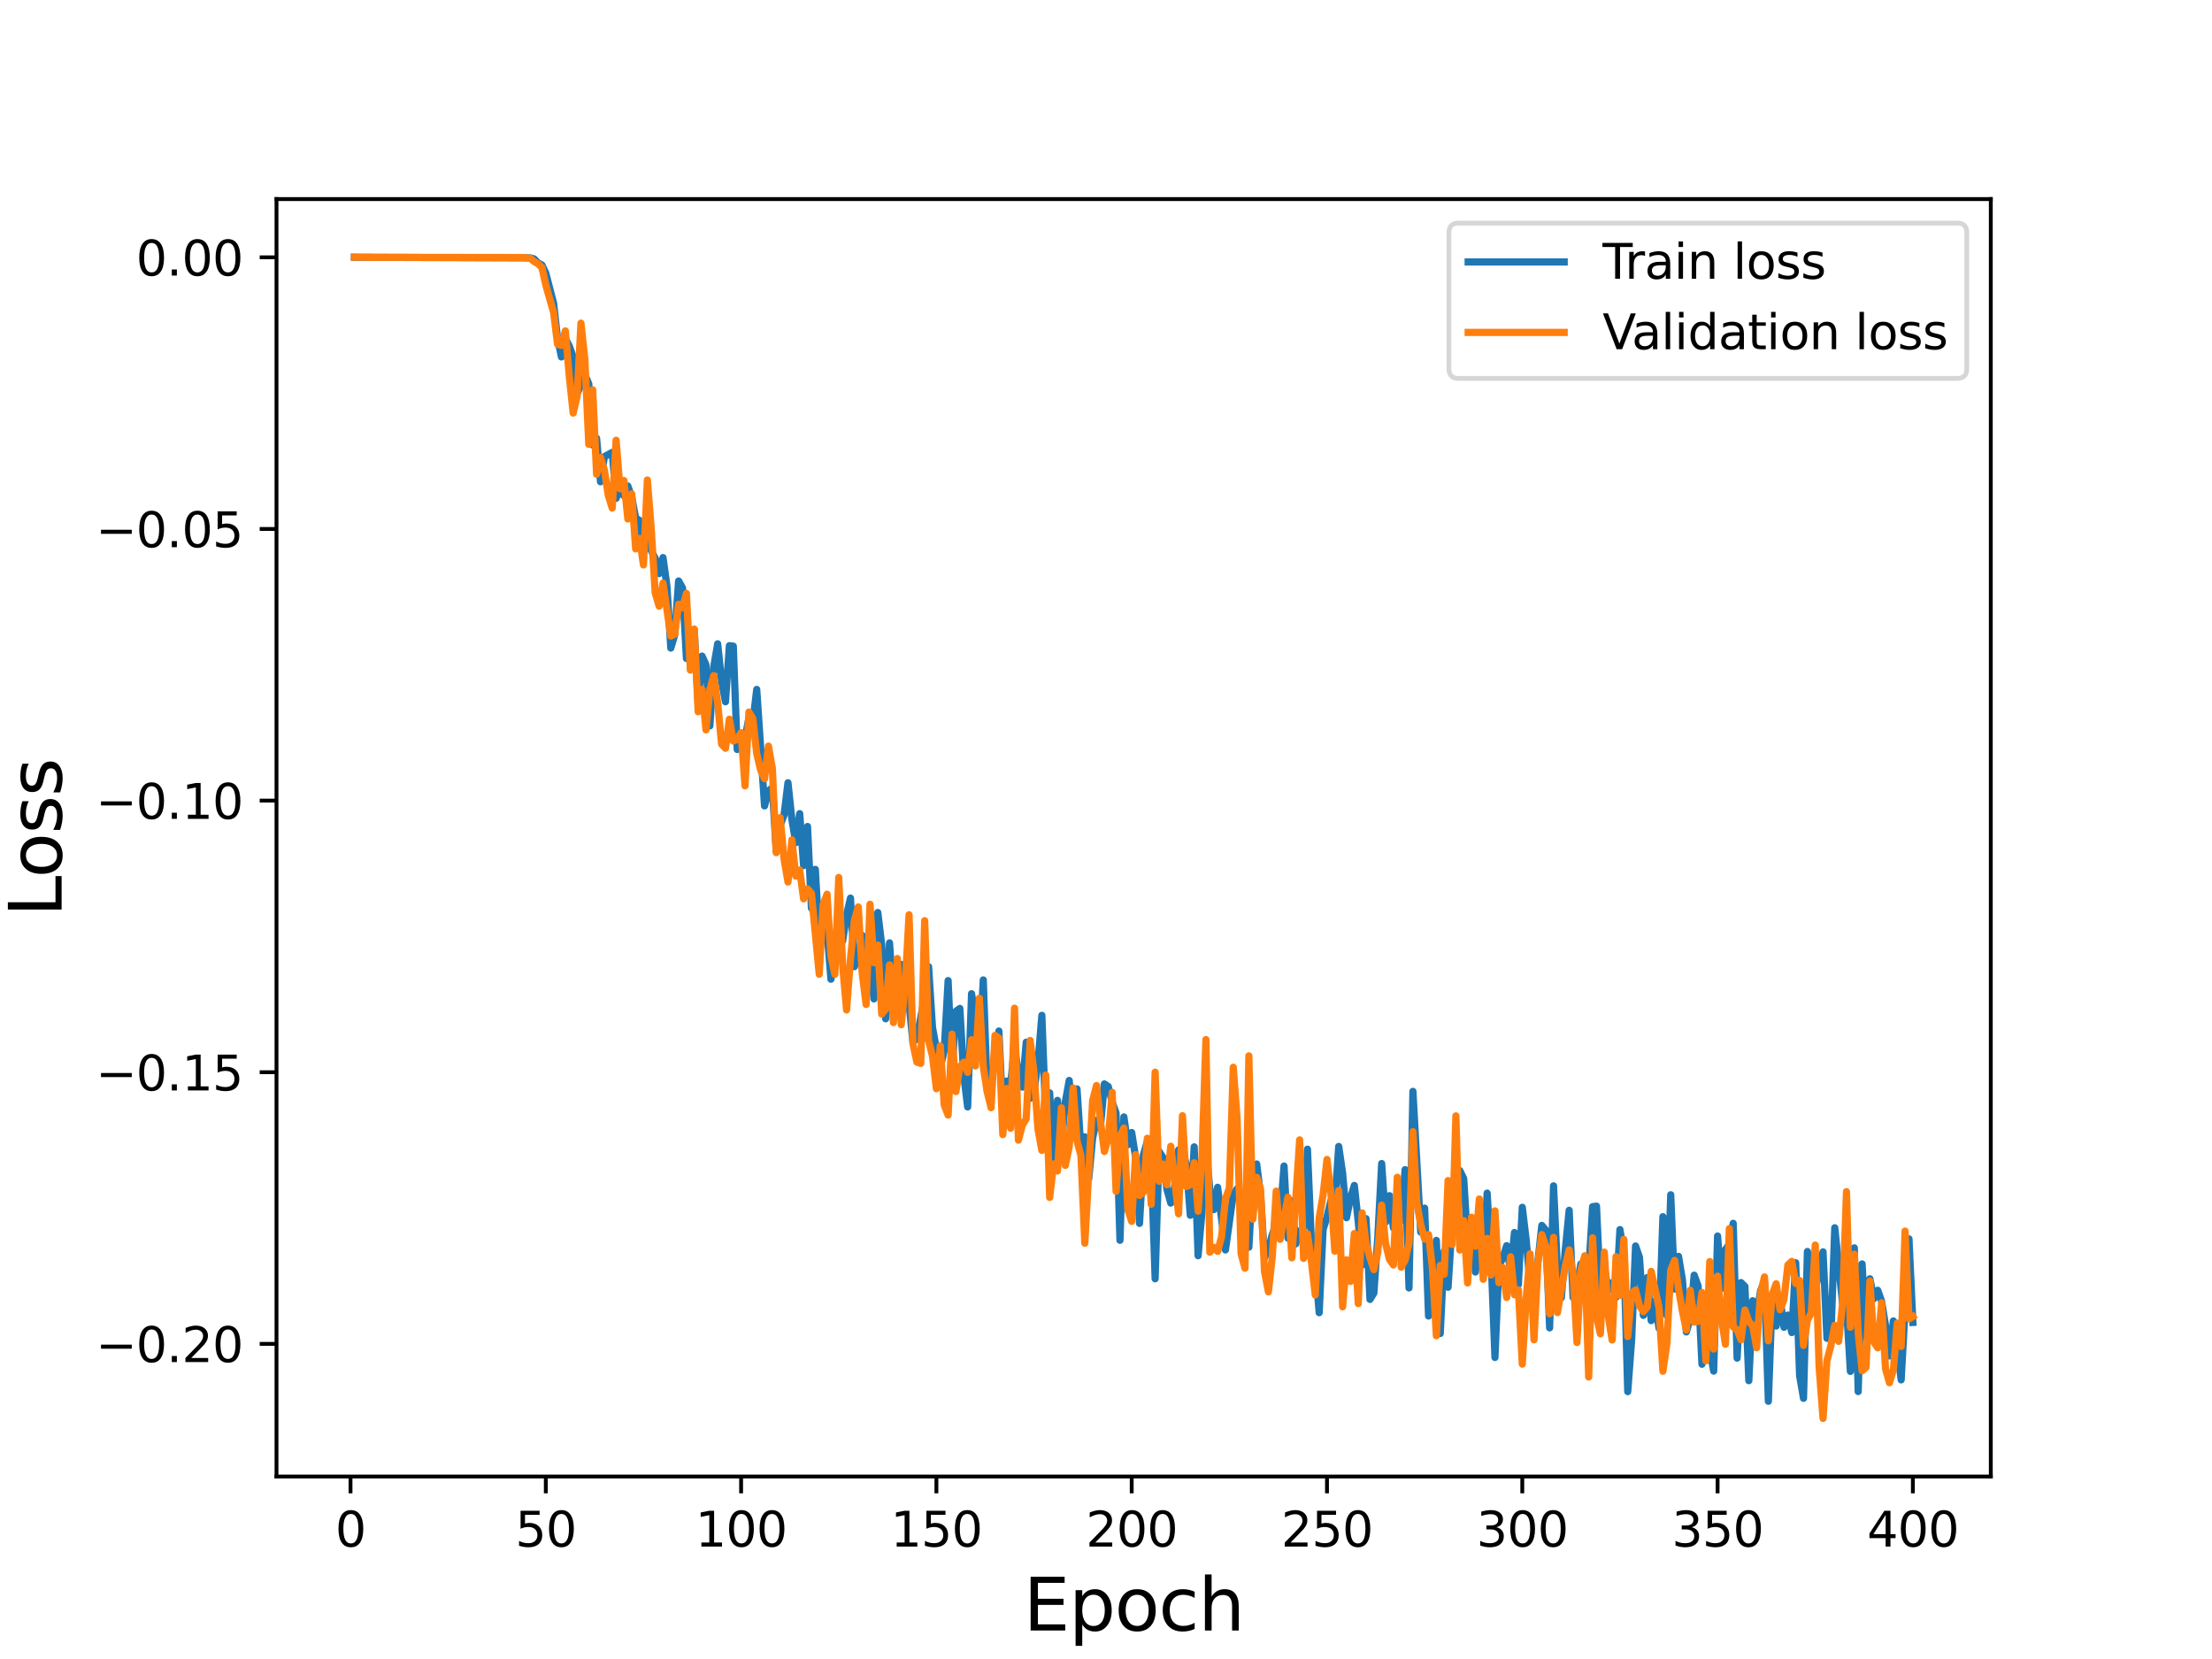 <?xml version="1.0" encoding="utf-8" standalone="no"?>
<!DOCTYPE svg PUBLIC "-//W3C//DTD SVG 1.1//EN"
  "http://www.w3.org/Graphics/SVG/1.1/DTD/svg11.dtd">
<svg height="345.6pt" version="1.1" viewBox="0 0 460.8 345.6" width="460.8pt" xmlns="http://www.w3.org/2000/svg" xmlns:xlink="http://www.w3.org/1999/xlink">
 <defs>
  <style type="text/css">*{stroke-linecap:butt;stroke-linejoin:round;}</style>
 </defs>
 <g id="figure_1">
  <g id="patch_1">
   <path d="M 0 345.6 
L 460.8 345.6 
L 460.8 0 
L 0 0 
z
" style="fill:#ffffff;"/>
  </g>
  <g id="axes_1">
   <g id="patch_2">
    <path d="M 57.6 307.584 
L 414.72 307.584 
L 414.72 41.472 
L 57.6 41.472 
z
" style="fill:#ffffff;"/>
   </g>
   <g id="matplotlib.axis_1">
    <g id="xtick_1">
     <g id="line2d_1">
      <defs>
       <path d="M 0 0 
L 0 3.5 
" id="mc846a84e0b" style="stroke:#000000;stroke-width:0.8;"/>
      </defs>
      <g>
       <use style="stroke:#000000;stroke-width:0.8;" x="73.019" xlink:href="#mc846a84e0b" y="307.584"/>
      </g>
     </g>
     <g id="text_1">
      <!-- 0 -->
      <g transform="translate(69.838 322.182)scale(0.1 -0.1)">
       <defs>
        <path d="M 2034 4250 
Q 1547 4250 1301 3770 
Q 1056 3291 1056 2328 
Q 1056 1369 1301 889 
Q 1547 409 2034 409 
Q 2525 409 2770 889 
Q 3016 1369 3016 2328 
Q 3016 3291 2770 3770 
Q 2525 4250 2034 4250 
z
M 2034 4750 
Q 2819 4750 3233 4129 
Q 3647 3509 3647 2328 
Q 3647 1150 3233 529 
Q 2819 -91 2034 -91 
Q 1250 -91 836 529 
Q 422 1150 422 2328 
Q 422 3509 836 4129 
Q 1250 4750 2034 4750 
z
" id="DejaVuSans-30" transform="scale(0.016)"/>
       </defs>
       <use xlink:href="#DejaVuSans-30"/>
      </g>
     </g>
    </g>
    <g id="xtick_2">
     <g id="line2d_2">
      <g>
       <use style="stroke:#000000;stroke-width:0.8;" x="113.703" xlink:href="#mc846a84e0b" y="307.584"/>
      </g>
     </g>
     <g id="text_2">
      <!-- 50 -->
      <g transform="translate(107.34 322.182)scale(0.1 -0.1)">
       <defs>
        <path d="M 691 4666 
L 3169 4666 
L 3169 4134 
L 1269 4134 
L 1269 2991 
Q 1406 3038 1543 3061 
Q 1681 3084 1819 3084 
Q 2600 3084 3056 2656 
Q 3513 2228 3513 1497 
Q 3513 744 3044 326 
Q 2575 -91 1722 -91 
Q 1428 -91 1123 -41 
Q 819 9 494 109 
L 494 744 
Q 775 591 1075 516 
Q 1375 441 1709 441 
Q 2250 441 2565 725 
Q 2881 1009 2881 1497 
Q 2881 1984 2565 2268 
Q 2250 2553 1709 2553 
Q 1456 2553 1204 2497 
Q 953 2441 691 2322 
L 691 4666 
z
" id="DejaVuSans-35" transform="scale(0.016)"/>
       </defs>
       <use xlink:href="#DejaVuSans-35"/>
       <use x="63.623" xlink:href="#DejaVuSans-30"/>
      </g>
     </g>
    </g>
    <g id="xtick_3">
     <g id="line2d_3">
      <g>
       <use style="stroke:#000000;stroke-width:0.8;" x="154.386" xlink:href="#mc846a84e0b" y="307.584"/>
      </g>
     </g>
     <g id="text_3">
      <!-- 100 -->
      <g transform="translate(144.842 322.182)scale(0.1 -0.1)">
       <defs>
        <path d="M 794 531 
L 1825 531 
L 1825 4091 
L 703 3866 
L 703 4441 
L 1819 4666 
L 2450 4666 
L 2450 531 
L 3481 531 
L 3481 0 
L 794 0 
L 794 531 
z
" id="DejaVuSans-31" transform="scale(0.016)"/>
       </defs>
       <use xlink:href="#DejaVuSans-31"/>
       <use x="63.623" xlink:href="#DejaVuSans-30"/>
       <use x="127.246" xlink:href="#DejaVuSans-30"/>
      </g>
     </g>
    </g>
    <g id="xtick_4">
     <g id="line2d_4">
      <g>
       <use style="stroke:#000000;stroke-width:0.8;" x="195.07" xlink:href="#mc846a84e0b" y="307.584"/>
      </g>
     </g>
     <g id="text_4">
      <!-- 150 -->
      <g transform="translate(185.526 322.182)scale(0.1 -0.1)">
       <use xlink:href="#DejaVuSans-31"/>
       <use x="63.623" xlink:href="#DejaVuSans-35"/>
       <use x="127.246" xlink:href="#DejaVuSans-30"/>
      </g>
     </g>
    </g>
    <g id="xtick_5">
     <g id="line2d_5">
      <g>
       <use style="stroke:#000000;stroke-width:0.8;" x="235.753" xlink:href="#mc846a84e0b" y="307.584"/>
      </g>
     </g>
     <g id="text_5">
      <!-- 200 -->
      <g transform="translate(226.209 322.182)scale(0.1 -0.1)">
       <defs>
        <path d="M 1228 531 
L 3431 531 
L 3431 0 
L 469 0 
L 469 531 
Q 828 903 1448 1529 
Q 2069 2156 2228 2338 
Q 2531 2678 2651 2914 
Q 2772 3150 2772 3378 
Q 2772 3750 2511 3984 
Q 2250 4219 1831 4219 
Q 1534 4219 1204 4116 
Q 875 4013 500 3803 
L 500 4441 
Q 881 4594 1212 4672 
Q 1544 4750 1819 4750 
Q 2544 4750 2975 4387 
Q 3406 4025 3406 3419 
Q 3406 3131 3298 2873 
Q 3191 2616 2906 2266 
Q 2828 2175 2409 1742 
Q 1991 1309 1228 531 
z
" id="DejaVuSans-32" transform="scale(0.016)"/>
       </defs>
       <use xlink:href="#DejaVuSans-32"/>
       <use x="63.623" xlink:href="#DejaVuSans-30"/>
       <use x="127.246" xlink:href="#DejaVuSans-30"/>
      </g>
     </g>
    </g>
    <g id="xtick_6">
     <g id="line2d_6">
      <g>
       <use style="stroke:#000000;stroke-width:0.8;" x="276.437" xlink:href="#mc846a84e0b" y="307.584"/>
      </g>
     </g>
     <g id="text_6">
      <!-- 250 -->
      <g transform="translate(266.893 322.182)scale(0.1 -0.1)">
       <use xlink:href="#DejaVuSans-32"/>
       <use x="63.623" xlink:href="#DejaVuSans-35"/>
       <use x="127.246" xlink:href="#DejaVuSans-30"/>
      </g>
     </g>
    </g>
    <g id="xtick_7">
     <g id="line2d_7">
      <g>
       <use style="stroke:#000000;stroke-width:0.8;" x="317.12" xlink:href="#mc846a84e0b" y="307.584"/>
      </g>
     </g>
     <g id="text_7">
      <!-- 300 -->
      <g transform="translate(307.576 322.182)scale(0.1 -0.1)">
       <defs>
        <path d="M 2597 2516 
Q 3050 2419 3304 2112 
Q 3559 1806 3559 1356 
Q 3559 666 3084 287 
Q 2609 -91 1734 -91 
Q 1441 -91 1130 -33 
Q 819 25 488 141 
L 488 750 
Q 750 597 1062 519 
Q 1375 441 1716 441 
Q 2309 441 2620 675 
Q 2931 909 2931 1356 
Q 2931 1769 2642 2001 
Q 2353 2234 1838 2234 
L 1294 2234 
L 1294 2753 
L 1863 2753 
Q 2328 2753 2575 2939 
Q 2822 3125 2822 3475 
Q 2822 3834 2567 4026 
Q 2313 4219 1838 4219 
Q 1578 4219 1281 4162 
Q 984 4106 628 3988 
L 628 4550 
Q 988 4650 1302 4700 
Q 1616 4750 1894 4750 
Q 2613 4750 3031 4423 
Q 3450 4097 3450 3541 
Q 3450 3153 3228 2886 
Q 3006 2619 2597 2516 
z
" id="DejaVuSans-33" transform="scale(0.016)"/>
       </defs>
       <use xlink:href="#DejaVuSans-33"/>
       <use x="63.623" xlink:href="#DejaVuSans-30"/>
       <use x="127.246" xlink:href="#DejaVuSans-30"/>
      </g>
     </g>
    </g>
    <g id="xtick_8">
     <g id="line2d_8">
      <g>
       <use style="stroke:#000000;stroke-width:0.8;" x="357.804" xlink:href="#mc846a84e0b" y="307.584"/>
      </g>
     </g>
     <g id="text_8">
      <!-- 350 -->
      <g transform="translate(348.26 322.182)scale(0.1 -0.1)">
       <use xlink:href="#DejaVuSans-33"/>
       <use x="63.623" xlink:href="#DejaVuSans-35"/>
       <use x="127.246" xlink:href="#DejaVuSans-30"/>
      </g>
     </g>
    </g>
    <g id="xtick_9">
     <g id="line2d_9">
      <g>
       <use style="stroke:#000000;stroke-width:0.8;" x="398.487" xlink:href="#mc846a84e0b" y="307.584"/>
      </g>
     </g>
     <g id="text_9">
      <!-- 400 -->
      <g transform="translate(388.944 322.182)scale(0.1 -0.1)">
       <defs>
        <path d="M 2419 4116 
L 825 1625 
L 2419 1625 
L 2419 4116 
z
M 2253 4666 
L 3047 4666 
L 3047 1625 
L 3713 1625 
L 3713 1100 
L 3047 1100 
L 3047 0 
L 2419 0 
L 2419 1100 
L 313 1100 
L 313 1709 
L 2253 4666 
z
" id="DejaVuSans-34" transform="scale(0.016)"/>
       </defs>
       <use xlink:href="#DejaVuSans-34"/>
       <use x="63.623" xlink:href="#DejaVuSans-30"/>
       <use x="127.246" xlink:href="#DejaVuSans-30"/>
      </g>
     </g>
    </g>
    <g id="text_10">
     <!-- Epoch -->
     <g transform="translate(213.194 339.66)scale(0.15 -0.15)">
      <defs>
       <path d="M 628 4666 
L 3578 4666 
L 3578 4134 
L 1259 4134 
L 1259 2753 
L 3481 2753 
L 3481 2222 
L 1259 2222 
L 1259 531 
L 3634 531 
L 3634 0 
L 628 0 
L 628 4666 
z
" id="DejaVuSans-45" transform="scale(0.016)"/>
       <path d="M 1159 525 
L 1159 -1331 
L 581 -1331 
L 581 3500 
L 1159 3500 
L 1159 2969 
Q 1341 3281 1617 3432 
Q 1894 3584 2278 3584 
Q 2916 3584 3314 3078 
Q 3713 2572 3713 1747 
Q 3713 922 3314 415 
Q 2916 -91 2278 -91 
Q 1894 -91 1617 61 
Q 1341 213 1159 525 
z
M 3116 1747 
Q 3116 2381 2855 2742 
Q 2594 3103 2138 3103 
Q 1681 3103 1420 2742 
Q 1159 2381 1159 1747 
Q 1159 1113 1420 752 
Q 1681 391 2138 391 
Q 2594 391 2855 752 
Q 3116 1113 3116 1747 
z
" id="DejaVuSans-70" transform="scale(0.016)"/>
       <path d="M 1959 3097 
Q 1497 3097 1228 2736 
Q 959 2375 959 1747 
Q 959 1119 1226 758 
Q 1494 397 1959 397 
Q 2419 397 2687 759 
Q 2956 1122 2956 1747 
Q 2956 2369 2687 2733 
Q 2419 3097 1959 3097 
z
M 1959 3584 
Q 2709 3584 3137 3096 
Q 3566 2609 3566 1747 
Q 3566 888 3137 398 
Q 2709 -91 1959 -91 
Q 1206 -91 779 398 
Q 353 888 353 1747 
Q 353 2609 779 3096 
Q 1206 3584 1959 3584 
z
" id="DejaVuSans-6f" transform="scale(0.016)"/>
       <path d="M 3122 3366 
L 3122 2828 
Q 2878 2963 2633 3030 
Q 2388 3097 2138 3097 
Q 1578 3097 1268 2742 
Q 959 2388 959 1747 
Q 959 1106 1268 751 
Q 1578 397 2138 397 
Q 2388 397 2633 464 
Q 2878 531 3122 666 
L 3122 134 
Q 2881 22 2623 -34 
Q 2366 -91 2075 -91 
Q 1284 -91 818 406 
Q 353 903 353 1747 
Q 353 2603 823 3093 
Q 1294 3584 2113 3584 
Q 2378 3584 2631 3529 
Q 2884 3475 3122 3366 
z
" id="DejaVuSans-63" transform="scale(0.016)"/>
       <path d="M 3513 2113 
L 3513 0 
L 2938 0 
L 2938 2094 
Q 2938 2591 2744 2837 
Q 2550 3084 2163 3084 
Q 1697 3084 1428 2787 
Q 1159 2491 1159 1978 
L 1159 0 
L 581 0 
L 581 4863 
L 1159 4863 
L 1159 2956 
Q 1366 3272 1645 3428 
Q 1925 3584 2291 3584 
Q 2894 3584 3203 3211 
Q 3513 2838 3513 2113 
z
" id="DejaVuSans-68" transform="scale(0.016)"/>
      </defs>
      <use xlink:href="#DejaVuSans-45"/>
      <use x="63.184" xlink:href="#DejaVuSans-70"/>
      <use x="126.66" xlink:href="#DejaVuSans-6f"/>
      <use x="187.842" xlink:href="#DejaVuSans-63"/>
      <use x="242.822" xlink:href="#DejaVuSans-68"/>
     </g>
    </g>
   </g>
   <g id="matplotlib.axis_2">
    <g id="ytick_1">
     <g id="line2d_10">
      <defs>
       <path d="M 0 0 
L -3.5 0 
" id="m72bd2d7aa9" style="stroke:#000000;stroke-width:0.8;"/>
      </defs>
      <g>
       <use style="stroke:#000000;stroke-width:0.8;" x="57.6" xlink:href="#m72bd2d7aa9" y="279.947"/>
      </g>
     </g>
     <g id="text_11">
      <!-- −0.20 -->
      <g transform="translate(19.955 283.746)scale(0.1 -0.1)">
       <defs>
        <path d="M 678 2272 
L 4684 2272 
L 4684 1741 
L 678 1741 
L 678 2272 
z
" id="DejaVuSans-2212" transform="scale(0.016)"/>
        <path d="M 684 794 
L 1344 794 
L 1344 0 
L 684 0 
L 684 794 
z
" id="DejaVuSans-2e" transform="scale(0.016)"/>
       </defs>
       <use xlink:href="#DejaVuSans-2212"/>
       <use x="83.789" xlink:href="#DejaVuSans-30"/>
       <use x="147.412" xlink:href="#DejaVuSans-2e"/>
       <use x="179.199" xlink:href="#DejaVuSans-32"/>
       <use x="242.822" xlink:href="#DejaVuSans-30"/>
      </g>
     </g>
    </g>
    <g id="ytick_2">
     <g id="line2d_11">
      <g>
       <use style="stroke:#000000;stroke-width:0.8;" x="57.6" xlink:href="#m72bd2d7aa9" y="223.362"/>
      </g>
     </g>
     <g id="text_12">
      <!-- −0.15 -->
      <g transform="translate(19.955 227.161)scale(0.1 -0.1)">
       <use xlink:href="#DejaVuSans-2212"/>
       <use x="83.789" xlink:href="#DejaVuSans-30"/>
       <use x="147.412" xlink:href="#DejaVuSans-2e"/>
       <use x="179.199" xlink:href="#DejaVuSans-31"/>
       <use x="242.822" xlink:href="#DejaVuSans-35"/>
      </g>
     </g>
    </g>
    <g id="ytick_3">
     <g id="line2d_12">
      <g>
       <use style="stroke:#000000;stroke-width:0.8;" x="57.6" xlink:href="#m72bd2d7aa9" y="166.777"/>
      </g>
     </g>
     <g id="text_13">
      <!-- −0.10 -->
      <g transform="translate(19.955 170.576)scale(0.1 -0.1)">
       <use xlink:href="#DejaVuSans-2212"/>
       <use x="83.789" xlink:href="#DejaVuSans-30"/>
       <use x="147.412" xlink:href="#DejaVuSans-2e"/>
       <use x="179.199" xlink:href="#DejaVuSans-31"/>
       <use x="242.822" xlink:href="#DejaVuSans-30"/>
      </g>
     </g>
    </g>
    <g id="ytick_4">
     <g id="line2d_13">
      <g>
       <use style="stroke:#000000;stroke-width:0.8;" x="57.6" xlink:href="#m72bd2d7aa9" y="110.191"/>
      </g>
     </g>
     <g id="text_14">
      <!-- −0.05 -->
      <g transform="translate(19.955 113.991)scale(0.1 -0.1)">
       <use xlink:href="#DejaVuSans-2212"/>
       <use x="83.789" xlink:href="#DejaVuSans-30"/>
       <use x="147.412" xlink:href="#DejaVuSans-2e"/>
       <use x="179.199" xlink:href="#DejaVuSans-30"/>
       <use x="242.822" xlink:href="#DejaVuSans-35"/>
      </g>
     </g>
    </g>
    <g id="ytick_5">
     <g id="line2d_14">
      <g>
       <use style="stroke:#000000;stroke-width:0.8;" x="57.6" xlink:href="#m72bd2d7aa9" y="53.606"/>
      </g>
     </g>
     <g id="text_15">
      <!-- 0.00 -->
      <g transform="translate(28.334 57.405)scale(0.1 -0.1)">
       <use xlink:href="#DejaVuSans-30"/>
       <use x="63.623" xlink:href="#DejaVuSans-2e"/>
       <use x="95.41" xlink:href="#DejaVuSans-30"/>
       <use x="159.033" xlink:href="#DejaVuSans-30"/>
      </g>
     </g>
    </g>
    <g id="text_16">
     <!-- Loss -->
     <g transform="translate(12.835 190.979)rotate(-90)scale(0.15 -0.15)">
      <defs>
       <path d="M 628 4666 
L 1259 4666 
L 1259 531 
L 3531 531 
L 3531 0 
L 628 0 
L 628 4666 
z
" id="DejaVuSans-4c" transform="scale(0.016)"/>
       <path d="M 2834 3397 
L 2834 2853 
Q 2591 2978 2328 3040 
Q 2066 3103 1784 3103 
Q 1356 3103 1142 2972 
Q 928 2841 928 2578 
Q 928 2378 1081 2264 
Q 1234 2150 1697 2047 
L 1894 2003 
Q 2506 1872 2764 1633 
Q 3022 1394 3022 966 
Q 3022 478 2636 193 
Q 2250 -91 1575 -91 
Q 1294 -91 989 -36 
Q 684 19 347 128 
L 347 722 
Q 666 556 975 473 
Q 1284 391 1588 391 
Q 1994 391 2212 530 
Q 2431 669 2431 922 
Q 2431 1156 2273 1281 
Q 2116 1406 1581 1522 
L 1381 1569 
Q 847 1681 609 1914 
Q 372 2147 372 2553 
Q 372 3047 722 3315 
Q 1072 3584 1716 3584 
Q 2034 3584 2315 3537 
Q 2597 3491 2834 3397 
z
" id="DejaVuSans-73" transform="scale(0.016)"/>
      </defs>
      <use xlink:href="#DejaVuSans-4c"/>
      <use x="53.963" xlink:href="#DejaVuSans-6f"/>
      <use x="115.145" xlink:href="#DejaVuSans-73"/>
      <use x="167.244" xlink:href="#DejaVuSans-73"/>
     </g>
    </g>
   </g>
   <g id="line2d_15">
    <path clip-path="url(#p97fad05cfd)" d="M 73.833 53.593 
L 76.274 53.603 
L 110.448 53.719 
L 111.262 53.93 
L 112.075 54.774 
L 112.889 55.2 
L 113.703 56.911 
L 115.33 63.21 
L 116.144 70.454 
L 116.957 74.362 
L 117.771 70.51 
L 118.585 72.066 
L 119.398 74.386 
L 120.212 82.015 
L 121.026 80.192 
L 121.839 78.093 
L 122.653 79.965 
L 123.467 92.707 
L 124.28 91.305 
L 125.094 100.363 
L 125.908 95.124 
L 127.535 94.239 
L 128.349 103.814 
L 129.162 101.739 
L 129.976 103.287 
L 130.79 101.237 
L 131.603 103.538 
L 132.417 107.932 
L 133.231 108.419 
L 134.044 114.88 
L 134.858 111.994 
L 135.672 114.713 
L 136.485 116.3 
L 137.299 119.5 
L 138.113 116.153 
L 138.926 121.986 
L 139.74 135.011 
L 140.554 132.268 
L 141.367 121.024 
L 142.181 122.459 
L 142.995 137.169 
L 143.808 132.536 
L 144.622 131.242 
L 145.436 146.48 
L 146.249 136.676 
L 147.063 138.473 
L 147.877 151.211 
L 148.69 138.878 
L 149.504 134.119 
L 150.318 141.879 
L 151.131 146.189 
L 151.945 134.503 
L 152.759 134.604 
L 153.572 156.129 
L 154.386 153.09 
L 155.2 153.746 
L 156.013 149.565 
L 156.827 150.448 
L 157.641 143.616 
L 159.268 167.888 
L 160.082 164.76 
L 160.895 164.096 
L 161.709 177.416 
L 162.523 171.957 
L 163.336 169.749 
L 164.15 163.061 
L 164.964 170.705 
L 165.777 175.557 
L 166.591 169.49 
L 167.405 180.327 
L 168.219 172.172 
L 169.032 189.194 
L 169.846 181.104 
L 170.66 195.335 
L 172.287 193.97 
L 173.101 203.99 
L 173.914 199.212 
L 174.728 190.492 
L 175.542 196.012 
L 176.355 190.637 
L 177.169 187.092 
L 177.983 201.371 
L 178.796 199.213 
L 179.61 194.863 
L 180.424 196.301 
L 181.237 200.241 
L 182.051 208.092 
L 182.865 190.093 
L 183.678 196.876 
L 184.492 212.233 
L 185.306 196.415 
L 186.119 208.316 
L 186.933 209.442 
L 187.747 200.898 
L 188.56 205.467 
L 189.374 209.173 
L 190.188 217.129 
L 191.001 216.256 
L 192.629 207.662 
L 193.442 201.373 
L 194.256 214.032 
L 195.07 218.529 
L 195.883 222.394 
L 196.697 218.839 
L 197.511 204.27 
L 198.324 223.13 
L 199.138 210.669 
L 199.952 210.075 
L 200.765 223.978 
L 201.579 230.595 
L 202.393 207.01 
L 203.206 212.001 
L 204.02 219.708 
L 204.834 204.138 
L 205.647 227.095 
L 206.461 222.668 
L 207.275 222.392 
L 208.088 214.781 
L 208.902 231.805 
L 209.716 225.202 
L 210.529 225.959 
L 211.343 217.845 
L 212.157 224.022 
L 212.97 226.464 
L 213.784 217.106 
L 214.598 228.809 
L 215.411 227.309 
L 216.225 221.424 
L 217.039 211.509 
L 217.852 233.073 
L 218.666 227.66 
L 219.48 243.715 
L 220.293 229.229 
L 221.107 238.717 
L 221.921 229.568 
L 222.734 225.075 
L 223.548 234.066 
L 224.362 226.835 
L 225.175 239.425 
L 225.989 236.825 
L 226.803 245.564 
L 227.616 237.062 
L 228.43 233.383 
L 229.244 234.667 
L 230.057 225.802 
L 230.871 226.346 
L 231.685 229.603 
L 232.498 231.863 
L 233.312 258.376 
L 234.126 232.678 
L 234.939 238.474 
L 235.753 235.921 
L 236.567 241.117 
L 237.381 254.855 
L 238.194 240.583 
L 239.008 237.752 
L 239.822 242.212 
L 240.635 266.389 
L 241.449 239.836 
L 242.263 241.108 
L 243.076 247.699 
L 243.89 250.625 
L 244.704 247.146 
L 245.517 239.553 
L 246.331 239.826 
L 247.145 242.584 
L 247.958 253.165 
L 248.772 238.907 
L 249.586 261.593 
L 250.399 252.316 
L 251.213 239.137 
L 252.027 247.71 
L 252.84 251.99 
L 253.654 247.335 
L 255.281 260.385 
L 256.909 248.809 
L 257.722 247.637 
L 258.536 250.627 
L 259.35 249.323 
L 260.163 259.814 
L 260.977 245.049 
L 261.791 242.475 
L 262.604 249.075 
L 263.418 261.99 
L 264.232 260.213 
L 265.045 257.16 
L 265.859 254.922 
L 266.673 253.578 
L 267.486 242.907 
L 268.3 257.937 
L 269.114 250.167 
L 269.927 259.129 
L 270.741 256.488 
L 271.555 255.758 
L 272.368 239.391 
L 273.182 258.706 
L 273.996 263.686 
L 274.809 273.46 
L 275.623 256.143 
L 276.437 253.487 
L 277.25 250.13 
L 278.064 250.851 
L 278.878 238.821 
L 279.691 244.401 
L 280.505 253.675 
L 281.319 249.61 
L 282.132 246.946 
L 282.946 254.495 
L 283.76 263.542 
L 284.573 253.866 
L 285.387 270.692 
L 286.201 269.379 
L 287.014 257.829 
L 287.828 242.384 
L 288.642 254.612 
L 289.455 249.074 
L 290.269 255.782 
L 291.083 252.96 
L 291.896 254.258 
L 292.71 243.664 
L 293.524 268.304 
L 294.337 227.35 
L 295.965 256.669 
L 296.778 251.682 
L 297.592 274.151 
L 299.219 258.394 
L 300.033 277.798 
L 300.847 260.64 
L 301.66 268.162 
L 302.474 255.097 
L 303.288 245.007 
L 304.101 243.853 
L 304.915 245.504 
L 305.729 258.706 
L 306.543 254.297 
L 307.356 264.987 
L 308.17 256.267 
L 308.984 265.264 
L 309.797 248.543 
L 310.611 261.905 
L 311.425 282.785 
L 312.238 263.719 
L 313.052 262.092 
L 313.866 259.497 
L 314.679 264.908 
L 315.493 256.754 
L 316.307 267.595 
L 317.12 251.504 
L 317.934 258.33 
L 318.748 267.585 
L 319.561 267.812 
L 320.375 262.794 
L 321.189 255.27 
L 322.002 256.239 
L 322.816 276.617 
L 323.63 247.029 
L 324.443 264.398 
L 325.257 270.336 
L 326.071 260.442 
L 326.884 252.127 
L 327.698 270.28 
L 328.512 267.665 
L 329.325 263.3 
L 330.139 263.976 
L 330.953 264.92 
L 331.766 251.368 
L 332.58 251.262 
L 333.394 269.032 
L 334.207 263.904 
L 335.021 268.826 
L 335.835 267.225 
L 336.648 270.242 
L 337.462 256.143 
L 338.276 261.182 
L 339.089 289.901 
L 339.903 279.059 
L 340.717 259.56 
L 341.53 261.921 
L 342.344 274.014 
L 343.158 266.137 
L 343.971 275.112 
L 344.785 271.049 
L 345.599 276.685 
L 346.412 253.457 
L 347.226 274.027 
L 348.04 248.889 
L 348.853 268.533 
L 349.667 261.719 
L 350.481 266.6 
L 351.294 277.47 
L 352.108 274.731 
L 352.922 265.641 
L 353.735 267.86 
L 354.549 284.198 
L 355.363 270.806 
L 356.176 281.223 
L 356.99 285.63 
L 357.804 257.486 
L 358.617 268.42 
L 359.431 260.32 
L 360.245 259.175 
L 361.058 254.841 
L 361.872 282.924 
L 362.686 267.188 
L 363.499 267.983 
L 364.313 287.625 
L 365.127 270.968 
L 365.94 274.195 
L 366.754 268.868 
L 367.568 266.914 
L 368.381 291.917 
L 369.195 269.862 
L 370.009 276.238 
L 370.822 270.522 
L 371.636 276.5 
L 372.45 273.96 
L 373.263 277.592 
L 374.077 263.058 
L 374.891 286.589 
L 375.704 291.295 
L 376.518 260.71 
L 377.332 267.034 
L 378.146 268.812 
L 379.773 260.783 
L 380.587 278.797 
L 381.4 278.792 
L 382.214 255.767 
L 383.841 271.482 
L 384.655 272.233 
L 385.469 285.688 
L 386.282 259.95 
L 387.096 289.885 
L 387.91 263.295 
L 388.723 278.462 
L 389.537 266.393 
L 390.351 270.55 
L 391.164 268.787 
L 391.978 271.103 
L 392.792 276.161 
L 393.605 282.472 
L 394.419 275.176 
L 395.233 280.653 
L 396.046 287.451 
L 397.674 258.074 
L 398.487 275.486 
L 398.487 275.486 
" style="fill:none;stroke:#1f77b4;stroke-linecap:square;stroke-width:1.5;"/>
   </g>
   <g id="line2d_16">
    <path clip-path="url(#p97fad05cfd)" d="M 73.833 53.568 
L 77.087 53.606 
L 108.821 53.647 
L 110.448 53.791 
L 111.262 54.47 
L 112.075 54.95 
L 112.889 55.712 
L 113.703 59.401 
L 115.33 65.107 
L 116.144 71.717 
L 116.957 71.943 
L 117.771 68.934 
L 118.585 78.333 
L 119.398 86.045 
L 120.212 82.623 
L 121.026 67.316 
L 121.839 74.927 
L 122.653 92.554 
L 123.467 81.198 
L 124.28 98.795 
L 125.094 95.281 
L 125.908 97.961 
L 126.721 103.205 
L 127.535 105.842 
L 128.349 91.713 
L 129.162 101.837 
L 129.976 100.102 
L 130.79 108.114 
L 131.603 102.881 
L 132.417 114.344 
L 133.231 112.162 
L 134.044 117.686 
L 134.858 99.991 
L 135.672 110.281 
L 136.485 123.515 
L 137.299 126.275 
L 138.113 121.457 
L 139.74 132.489 
L 140.554 132.11 
L 141.367 125.878 
L 142.181 126.596 
L 142.995 123.619 
L 143.808 139.582 
L 144.622 131.049 
L 145.436 148.272 
L 146.249 143.618 
L 147.063 152.046 
L 147.877 143.653 
L 148.69 140.734 
L 149.504 146.391 
L 150.318 155.003 
L 151.131 155.873 
L 151.945 149.819 
L 152.759 154.371 
L 153.572 154.019 
L 154.386 152.628 
L 155.2 163.7 
L 156.013 148.335 
L 156.827 149.683 
L 157.641 156.987 
L 158.454 160.439 
L 159.268 162.237 
L 160.082 155.429 
L 160.895 160.073 
L 161.709 177.629 
L 162.523 170.333 
L 163.336 178.972 
L 164.15 183.746 
L 164.964 174.95 
L 165.777 182.514 
L 166.591 181.246 
L 167.405 187.249 
L 168.219 185.157 
L 169.032 186.115 
L 170.66 202.956 
L 171.473 188.444 
L 172.287 186.276 
L 173.101 199.105 
L 173.914 202.975 
L 174.728 182.795 
L 175.542 201.234 
L 176.355 210.392 
L 177.169 199.758 
L 177.983 191.703 
L 178.796 188.934 
L 179.61 202.704 
L 180.424 209.245 
L 181.237 188.376 
L 182.051 200.561 
L 182.865 196.891 
L 183.678 211.254 
L 184.492 210.191 
L 185.306 201 
L 186.119 213.022 
L 186.933 199.68 
L 187.747 213.481 
L 188.56 205.207 
L 189.374 190.566 
L 190.188 217.479 
L 191.001 221.253 
L 191.815 221.535 
L 192.629 191.79 
L 193.442 216.732 
L 194.256 220.055 
L 195.07 226.805 
L 195.883 217.868 
L 196.697 230.207 
L 197.511 232.293 
L 198.324 215.426 
L 199.138 227.399 
L 199.952 222.237 
L 200.765 221.276 
L 201.579 223.398 
L 202.393 216.603 
L 203.206 222.063 
L 204.02 207.947 
L 204.834 222.203 
L 205.647 227.442 
L 206.461 230.758 
L 207.275 215.688 
L 208.088 216.254 
L 208.902 236.358 
L 209.716 226.758 
L 210.529 235.035 
L 211.343 210.023 
L 212.157 237.524 
L 212.97 234.364 
L 213.784 233.067 
L 214.598 216.745 
L 215.411 223.528 
L 216.225 235.2 
L 217.039 239.651 
L 217.852 223.943 
L 218.666 249.453 
L 219.48 242.46 
L 220.293 243.934 
L 221.107 230.772 
L 221.921 242.77 
L 222.734 238.924 
L 223.548 226.632 
L 224.362 237.697 
L 225.175 240.7 
L 225.989 258.988 
L 227.616 229.247 
L 228.43 226.132 
L 229.244 233.571 
L 230.057 239.878 
L 230.871 237.156 
L 231.685 227.559 
L 232.498 248.169 
L 233.312 236.681 
L 234.126 234.991 
L 234.939 251.93 
L 235.753 254.443 
L 236.567 240.531 
L 237.381 249.023 
L 238.194 248.386 
L 239.008 237.119 
L 239.822 250.876 
L 240.635 223.358 
L 241.449 246.077 
L 242.263 242.472 
L 243.076 246.801 
L 243.89 238.786 
L 245.517 252.86 
L 246.331 232.422 
L 247.145 247.192 
L 247.958 246.795 
L 248.772 242.227 
L 249.586 252.305 
L 250.399 241.038 
L 251.213 216.559 
L 252.027 260.869 
L 252.84 259.842 
L 253.654 260.681 
L 254.468 257.679 
L 255.281 249.783 
L 256.095 247.493 
L 256.909 222.325 
L 257.722 233.236 
L 258.536 261.179 
L 259.35 264.197 
L 260.163 219.957 
L 260.977 253.982 
L 261.791 245.259 
L 262.604 247.72 
L 263.418 264.877 
L 264.232 269.108 
L 265.045 261.677 
L 265.859 248.135 
L 266.673 258.18 
L 268.3 249.394 
L 269.114 262.03 
L 270.741 237.452 
L 271.555 262.147 
L 272.368 257.024 
L 273.182 262.779 
L 273.996 269.771 
L 274.809 253.757 
L 275.623 248.931 
L 276.437 241.538 
L 277.25 248.579 
L 278.064 260.64 
L 278.878 248.02 
L 279.691 272.228 
L 280.505 262.45 
L 281.319 266.959 
L 282.132 256.966 
L 282.946 271.56 
L 283.76 252.673 
L 284.573 258.981 
L 285.387 262.001 
L 286.201 264.487 
L 287.014 260.909 
L 287.828 251.045 
L 288.642 259.061 
L 289.455 262.361 
L 290.269 263.515 
L 291.083 245.241 
L 291.896 263.988 
L 292.71 262.499 
L 293.524 258.965 
L 294.337 235.74 
L 295.151 250.586 
L 295.965 255.113 
L 296.778 258.122 
L 297.592 257.191 
L 298.406 264.225 
L 299.219 278.261 
L 300.033 263.608 
L 300.847 265.441 
L 301.66 245.934 
L 302.474 259.258 
L 303.288 232.461 
L 304.101 260.396 
L 304.915 254.282 
L 305.729 267.261 
L 306.543 253.572 
L 307.356 259.618 
L 308.17 249.77 
L 308.984 266.505 
L 309.797 257.992 
L 310.611 265.607 
L 311.425 252.243 
L 312.238 267.201 
L 313.052 264.045 
L 313.866 270.29 
L 314.679 261.807 
L 315.493 269.733 
L 316.307 268.713 
L 317.12 284.173 
L 317.934 270.485 
L 318.748 261.201 
L 319.561 279.108 
L 320.375 263.066 
L 321.189 257.189 
L 322.002 259.586 
L 322.816 273.684 
L 323.63 257.779 
L 324.443 273.438 
L 326.071 263.778 
L 326.884 260.373 
L 327.698 265.328 
L 328.512 279.665 
L 329.325 264.622 
L 330.139 261.584 
L 330.953 286.852 
L 331.766 257.856 
L 332.58 274.274 
L 333.394 277.856 
L 334.207 260.842 
L 335.021 274.1 
L 335.835 279.144 
L 336.648 261.792 
L 337.462 269.834 
L 338.276 258.188 
L 339.089 278.417 
L 339.903 269.376 
L 340.717 268.748 
L 341.53 272.022 
L 342.344 273.233 
L 343.158 272.28 
L 343.971 264.856 
L 345.599 272.333 
L 346.412 285.654 
L 347.226 280.006 
L 348.04 264.585 
L 348.853 262.569 
L 349.667 268.509 
L 350.481 273.156 
L 351.294 277.066 
L 352.108 268.785 
L 352.922 275.422 
L 353.735 275.239 
L 354.549 269.254 
L 355.363 283.484 
L 356.176 262.81 
L 356.99 281.034 
L 357.804 265.847 
L 358.617 274.688 
L 359.431 280.027 
L 360.245 255.945 
L 361.058 276.438 
L 361.872 277.031 
L 362.686 279.092 
L 363.499 272.899 
L 364.313 275.297 
L 365.127 276.219 
L 365.94 280.764 
L 366.754 269.481 
L 367.568 266.007 
L 368.381 279.312 
L 369.195 269.632 
L 370.009 267.435 
L 370.822 272.837 
L 371.636 270.682 
L 372.45 263.521 
L 373.263 262.76 
L 374.077 267.366 
L 374.891 266.743 
L 375.704 280.278 
L 376.518 274.983 
L 377.332 273.511 
L 378.146 259.369 
L 378.959 284.81 
L 379.773 295.488 
L 380.587 283.438 
L 381.4 280.344 
L 382.214 276.087 
L 383.028 279.432 
L 383.841 271.571 
L 384.655 248.245 
L 385.469 276.482 
L 386.282 261.263 
L 387.096 277.67 
L 387.91 285.558 
L 388.723 284.84 
L 389.537 266.869 
L 390.351 279.566 
L 391.164 280.78 
L 391.978 271.386 
L 392.792 285.183 
L 393.605 288.05 
L 394.419 285.365 
L 395.233 275.635 
L 396.046 280.493 
L 396.86 256.46 
L 397.674 274.758 
L 398.487 274.262 
L 398.487 274.262 
" style="fill:none;stroke:#ff7f0e;stroke-linecap:square;stroke-width:1.5;"/>
   </g>
   <g id="patch_3">
    <path d="M 57.6 307.584 
L 57.6 41.472 
" style="fill:none;stroke:#000000;stroke-linecap:square;stroke-linejoin:miter;stroke-width:0.8;"/>
   </g>
   <g id="patch_4">
    <path d="M 414.72 307.584 
L 414.72 41.472 
" style="fill:none;stroke:#000000;stroke-linecap:square;stroke-linejoin:miter;stroke-width:0.8;"/>
   </g>
   <g id="patch_5">
    <path d="M 57.6 307.584 
L 414.72 307.584 
" style="fill:none;stroke:#000000;stroke-linecap:square;stroke-linejoin:miter;stroke-width:0.8;"/>
   </g>
   <g id="patch_6">
    <path d="M 57.6 41.472 
L 414.72 41.472 
" style="fill:none;stroke:#000000;stroke-linecap:square;stroke-linejoin:miter;stroke-width:0.8;"/>
   </g>
   <g id="legend_1">
    <g id="patch_7">
     <path d="M 303.845 78.828 
L 407.72 78.828 
Q 409.72 78.828 409.72 76.828 
L 409.72 48.472 
Q 409.72 46.472 407.72 46.472 
L 303.845 46.472 
Q 301.845 46.472 301.845 48.472 
L 301.845 76.828 
Q 301.845 78.828 303.845 78.828 
z
" style="fill:#ffffff;opacity:0.8;stroke:#cccccc;stroke-linejoin:miter;"/>
    </g>
    <g id="line2d_17">
     <path d="M 305.845 54.57 
L 325.845 54.57 
" style="fill:none;stroke:#1f77b4;stroke-linecap:square;stroke-width:1.5;"/>
    </g>
    <g id="line2d_18"/>
    <g id="text_17">
     <!-- Train loss -->
     <g transform="translate(333.845 58.07)scale(0.1 -0.1)">
      <defs>
       <path d="M -19 4666 
L 3928 4666 
L 3928 4134 
L 2272 4134 
L 2272 0 
L 1638 0 
L 1638 4134 
L -19 4134 
L -19 4666 
z
" id="DejaVuSans-54" transform="scale(0.016)"/>
       <path d="M 2631 2963 
Q 2534 3019 2420 3045 
Q 2306 3072 2169 3072 
Q 1681 3072 1420 2755 
Q 1159 2438 1159 1844 
L 1159 0 
L 581 0 
L 581 3500 
L 1159 3500 
L 1159 2956 
Q 1341 3275 1631 3429 
Q 1922 3584 2338 3584 
Q 2397 3584 2469 3576 
Q 2541 3569 2628 3553 
L 2631 2963 
z
" id="DejaVuSans-72" transform="scale(0.016)"/>
       <path d="M 2194 1759 
Q 1497 1759 1228 1600 
Q 959 1441 959 1056 
Q 959 750 1161 570 
Q 1363 391 1709 391 
Q 2188 391 2477 730 
Q 2766 1069 2766 1631 
L 2766 1759 
L 2194 1759 
z
M 3341 1997 
L 3341 0 
L 2766 0 
L 2766 531 
Q 2569 213 2275 61 
Q 1981 -91 1556 -91 
Q 1019 -91 701 211 
Q 384 513 384 1019 
Q 384 1609 779 1909 
Q 1175 2209 1959 2209 
L 2766 2209 
L 2766 2266 
Q 2766 2663 2505 2880 
Q 2244 3097 1772 3097 
Q 1472 3097 1187 3025 
Q 903 2953 641 2809 
L 641 3341 
Q 956 3463 1253 3523 
Q 1550 3584 1831 3584 
Q 2591 3584 2966 3190 
Q 3341 2797 3341 1997 
z
" id="DejaVuSans-61" transform="scale(0.016)"/>
       <path d="M 603 3500 
L 1178 3500 
L 1178 0 
L 603 0 
L 603 3500 
z
M 603 4863 
L 1178 4863 
L 1178 4134 
L 603 4134 
L 603 4863 
z
" id="DejaVuSans-69" transform="scale(0.016)"/>
       <path d="M 3513 2113 
L 3513 0 
L 2938 0 
L 2938 2094 
Q 2938 2591 2744 2837 
Q 2550 3084 2163 3084 
Q 1697 3084 1428 2787 
Q 1159 2491 1159 1978 
L 1159 0 
L 581 0 
L 581 3500 
L 1159 3500 
L 1159 2956 
Q 1366 3272 1645 3428 
Q 1925 3584 2291 3584 
Q 2894 3584 3203 3211 
Q 3513 2838 3513 2113 
z
" id="DejaVuSans-6e" transform="scale(0.016)"/>
       <path id="DejaVuSans-20" transform="scale(0.016)"/>
       <path d="M 603 4863 
L 1178 4863 
L 1178 0 
L 603 0 
L 603 4863 
z
" id="DejaVuSans-6c" transform="scale(0.016)"/>
      </defs>
      <use xlink:href="#DejaVuSans-54"/>
      <use x="46.334" xlink:href="#DejaVuSans-72"/>
      <use x="87.447" xlink:href="#DejaVuSans-61"/>
      <use x="148.727" xlink:href="#DejaVuSans-69"/>
      <use x="176.51" xlink:href="#DejaVuSans-6e"/>
      <use x="239.889" xlink:href="#DejaVuSans-20"/>
      <use x="271.676" xlink:href="#DejaVuSans-6c"/>
      <use x="299.459" xlink:href="#DejaVuSans-6f"/>
      <use x="360.641" xlink:href="#DejaVuSans-73"/>
      <use x="412.74" xlink:href="#DejaVuSans-73"/>
     </g>
    </g>
    <g id="line2d_19">
     <path d="M 305.845 69.249 
L 325.845 69.249 
" style="fill:none;stroke:#ff7f0e;stroke-linecap:square;stroke-width:1.5;"/>
    </g>
    <g id="line2d_20"/>
    <g id="text_18">
     <!-- Validation loss -->
     <g transform="translate(333.845 72.749)scale(0.1 -0.1)">
      <defs>
       <path d="M 1831 0 
L 50 4666 
L 709 4666 
L 2188 738 
L 3669 4666 
L 4325 4666 
L 2547 0 
L 1831 0 
z
" id="DejaVuSans-56" transform="scale(0.016)"/>
       <path d="M 2906 2969 
L 2906 4863 
L 3481 4863 
L 3481 0 
L 2906 0 
L 2906 525 
Q 2725 213 2448 61 
Q 2172 -91 1784 -91 
Q 1150 -91 751 415 
Q 353 922 353 1747 
Q 353 2572 751 3078 
Q 1150 3584 1784 3584 
Q 2172 3584 2448 3432 
Q 2725 3281 2906 2969 
z
M 947 1747 
Q 947 1113 1208 752 
Q 1469 391 1925 391 
Q 2381 391 2643 752 
Q 2906 1113 2906 1747 
Q 2906 2381 2643 2742 
Q 2381 3103 1925 3103 
Q 1469 3103 1208 2742 
Q 947 2381 947 1747 
z
" id="DejaVuSans-64" transform="scale(0.016)"/>
       <path d="M 1172 4494 
L 1172 3500 
L 2356 3500 
L 2356 3053 
L 1172 3053 
L 1172 1153 
Q 1172 725 1289 603 
Q 1406 481 1766 481 
L 2356 481 
L 2356 0 
L 1766 0 
Q 1100 0 847 248 
Q 594 497 594 1153 
L 594 3053 
L 172 3053 
L 172 3500 
L 594 3500 
L 594 4494 
L 1172 4494 
z
" id="DejaVuSans-74" transform="scale(0.016)"/>
      </defs>
      <use xlink:href="#DejaVuSans-56"/>
      <use x="60.658" xlink:href="#DejaVuSans-61"/>
      <use x="121.938" xlink:href="#DejaVuSans-6c"/>
      <use x="149.721" xlink:href="#DejaVuSans-69"/>
      <use x="177.504" xlink:href="#DejaVuSans-64"/>
      <use x="240.98" xlink:href="#DejaVuSans-61"/>
      <use x="302.26" xlink:href="#DejaVuSans-74"/>
      <use x="341.469" xlink:href="#DejaVuSans-69"/>
      <use x="369.252" xlink:href="#DejaVuSans-6f"/>
      <use x="430.434" xlink:href="#DejaVuSans-6e"/>
      <use x="493.812" xlink:href="#DejaVuSans-20"/>
      <use x="525.6" xlink:href="#DejaVuSans-6c"/>
      <use x="553.383" xlink:href="#DejaVuSans-6f"/>
      <use x="614.564" xlink:href="#DejaVuSans-73"/>
      <use x="666.664" xlink:href="#DejaVuSans-73"/>
     </g>
    </g>
   </g>
  </g>
 </g>
 <defs>
  <clipPath id="p97fad05cfd">
   <rect height="266.112" width="357.12" x="57.6" y="41.472"/>
  </clipPath>
 </defs>
</svg>
